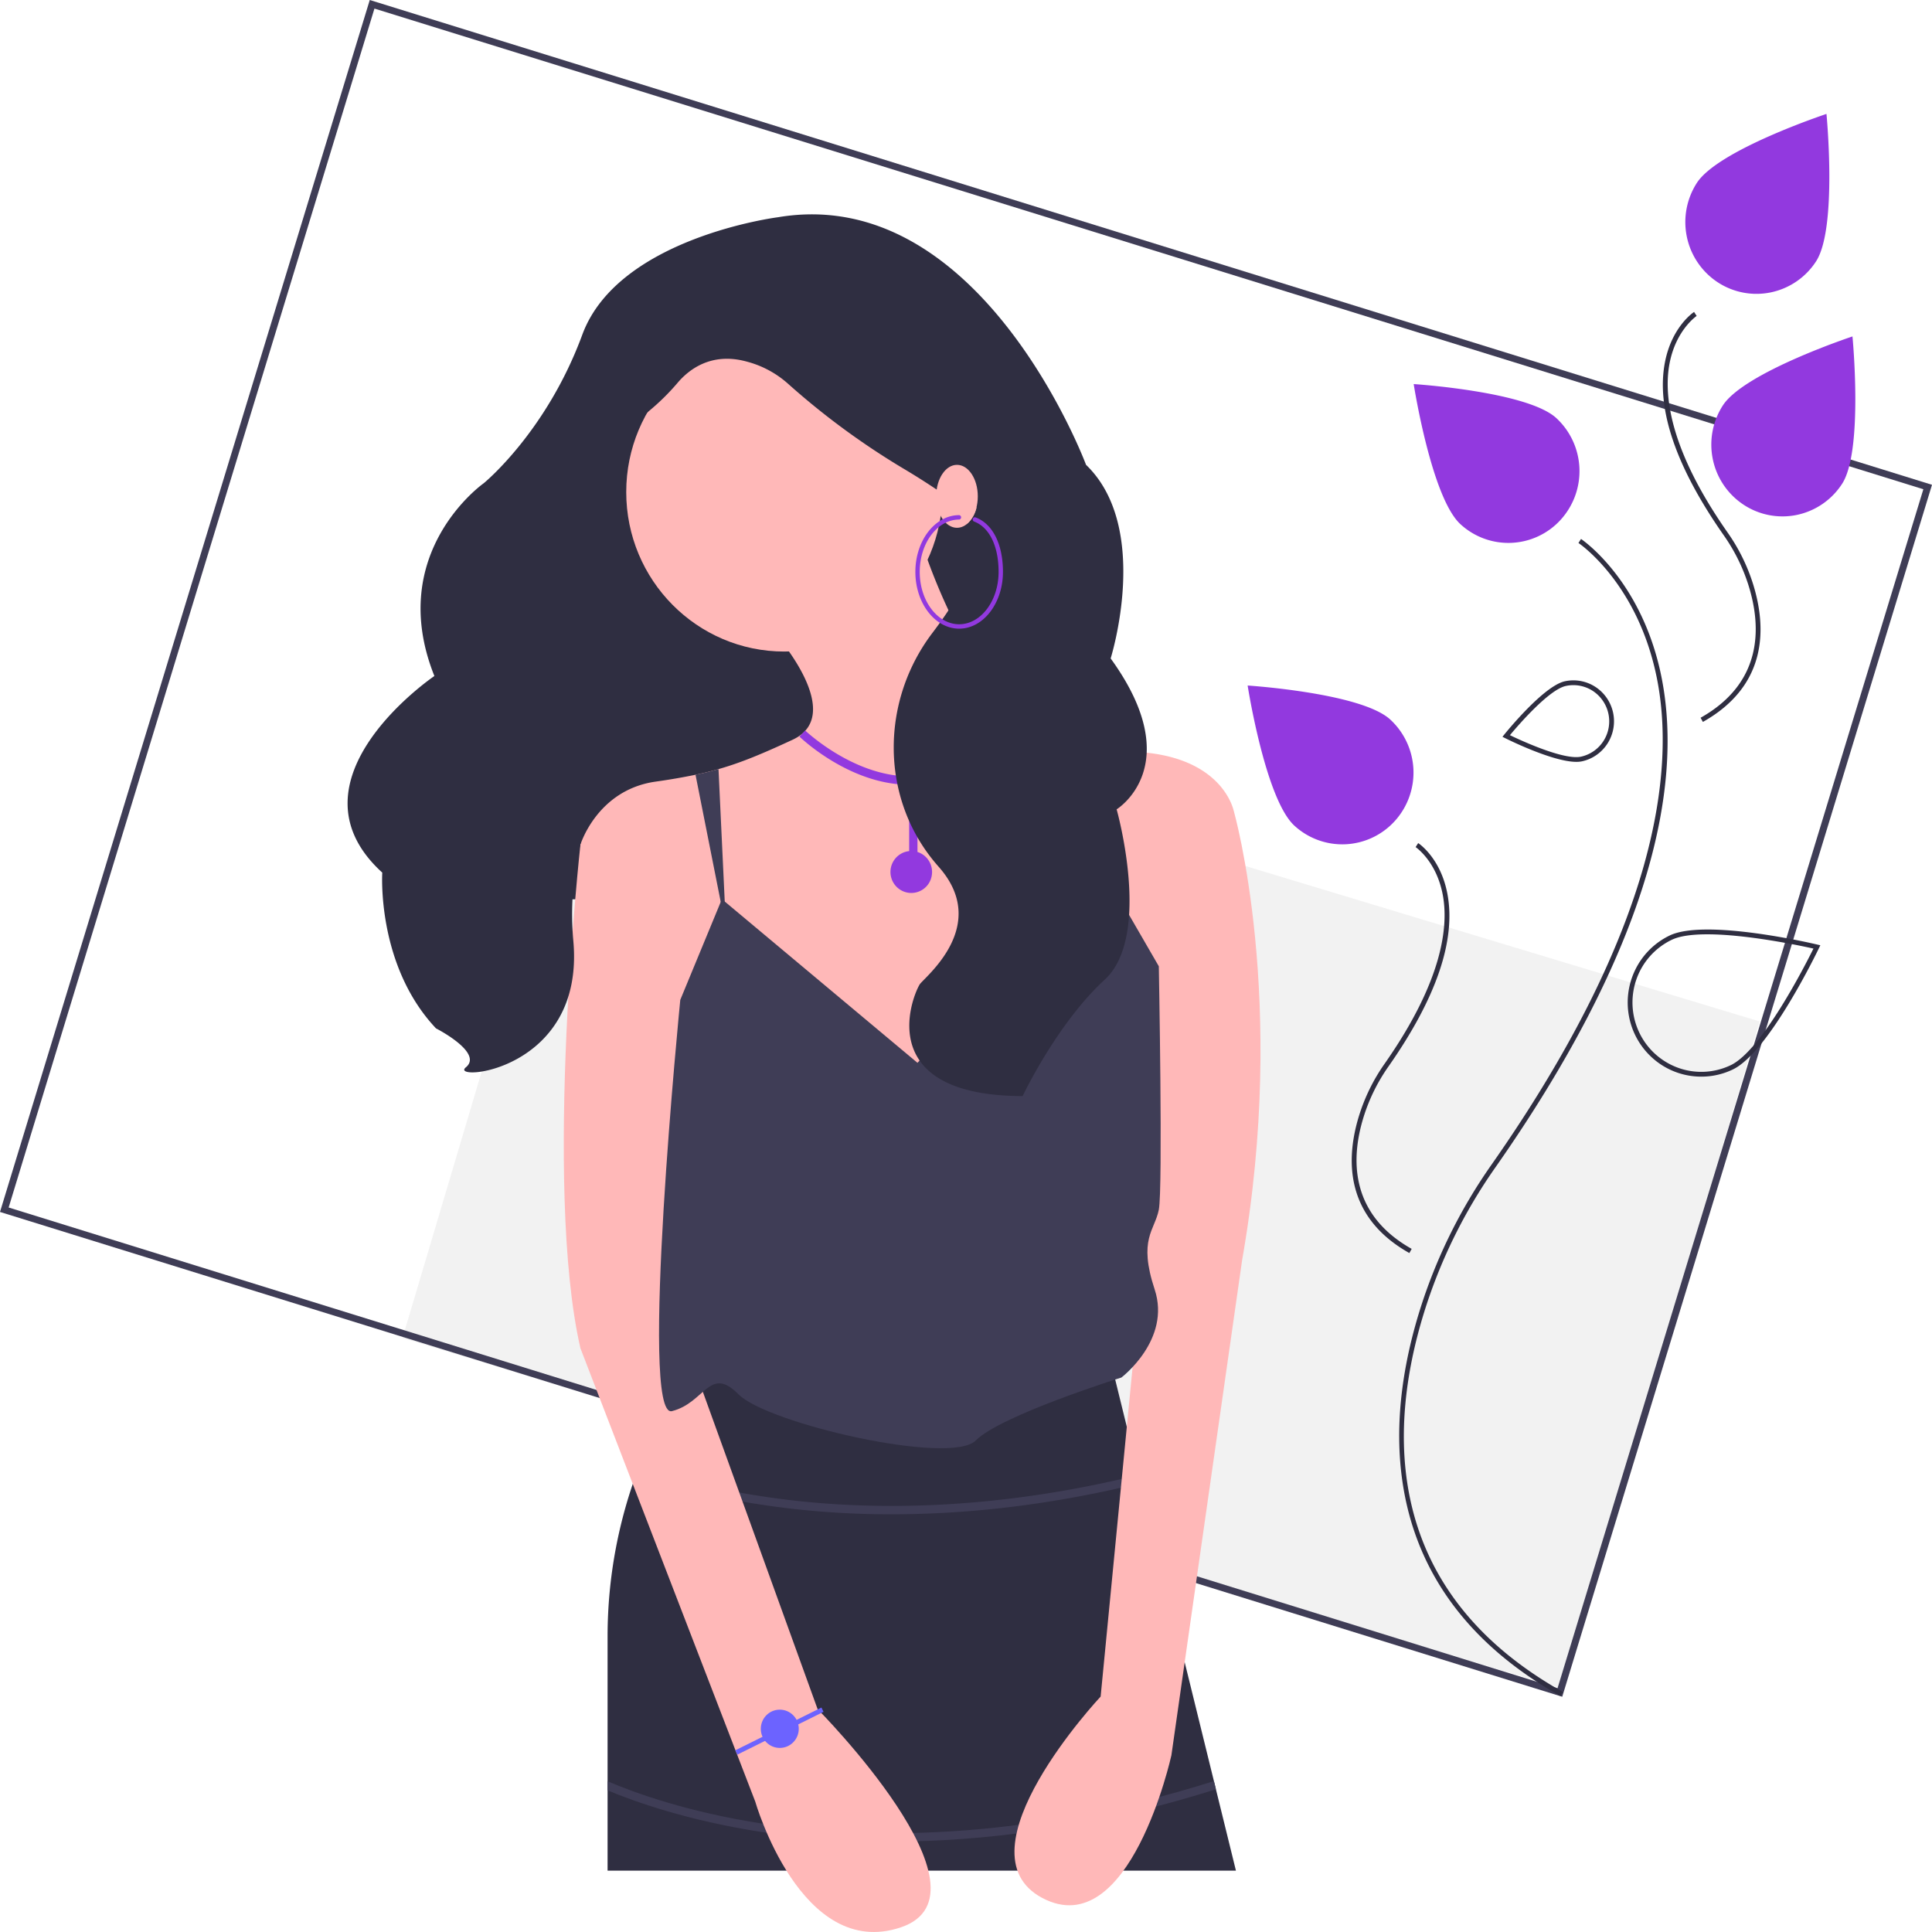 <svg xmlns="http://www.w3.org/2000/svg" width="116" height="116" viewBox="0 0 116 116"><g><g><g/><g><path fill="#f2f2f2" d="M105.65 61.33L36.067 40.294l-11.9 40.042 69.584 21.034z"/></g><g><path fill="#3f3d56" d="M93.799 101.875L0 72.767 22.201 0 116 29.108zM.519 72.5l92.999 28.86 21.963-71.985L22.482.515z"/></g><g><path fill="#2f2e41" d="M59.711 24.35H33.81v29.645h25.901z"/></g><g><path fill="#2f2e41" d="M74.207 112.315H36.48v-14.11a28.453 28.453 0 0 1 1.901-10.18c1.672-4.382 3.845-6.955 3.845-6.955 15.241 8.567 24.485.756 24.485.756l1.654 6.728.12.488 4.4 17.896.12.49z"/></g><g><path fill="#3f3d56" d="M68.479 89.048c-5.677 1.393-10.706 1.872-14.946 1.872-2.64.006-5.275-.19-7.885-.587a42.191 42.191 0 0 1-7.448-1.832c.057-.159.115-.315.175-.471 2.4.828 4.87 1.433 7.378 1.81 5.154.795 12.93 1.093 22.606-1.28z"/></g><g><path fill="#3f3d56" d="M73.005 107.431c-7.548 2.381-14.134 3.14-19.466 3.14-2.639.006-5.275-.19-7.885-.587-4.292-.668-7.423-1.759-9.174-2.487v-.547c1.676.716 4.847 1.855 9.28 2.54 5.933.917 15.342 1.172 27.125-2.55z"/></g><g><path fill="#ffb8b8" d="M74.076 48.696l-5.32 9.263v.002l-.177.31-12.242 11.087-14.991-10.33-6.496-8.316s1-3.276 4.497-3.78a37.699 37.699 0 0 0 2.416-.415 20.88 20.88 0 0 0 1.38-.34c1.371-.391 2.638-.923 4.45-1.764 3.247-1.512-1-6.3-1-6.3l8.744-5.543s3.883 12.725 10.691 12.611c.1 0 .2-.005.302-.012.375-.028.733-.04 1.072-.043 6.002-.04 6.674 3.57 6.674 3.57z"/></g><g><path fill="#3f3d56" d="M43.591 55.755L41.76 46.52c.485-.103.937-.214 1.38-.34z"/></g><g><path fill="#3f3d56" d="M67.406 45.13l-1.696 9.24.322-9.185c.1 0 .2-.005.303-.012.374-.028.732-.04 1.071-.043z"/></g><g><path fill="#ffb8b8" d="M47.094 39.12c5.244 0 9.494-4.287 9.494-9.575 0-5.288-4.25-9.575-9.494-9.575-5.243 0-9.494 4.287-9.494 9.575 0 5.288 4.25 9.575 9.494 9.575z"/></g><g><path fill="#ffb8b8" d="M36.348 49.2l-1.499 1.512s-2.248 20.41 0 30.237l10.494 27.213s2.748 9.575 8.744 7.559c5.997-2.016-4.997-13.103-4.997-13.103l-7.745-21.417V54.49z"/></g><g><path fill="#ffb8b8" d="M70.332 46.43l3.747 2.268s3.248 11.339.5 26.96l-4.247 29.734s-2.499 11.339-7.746 8.567c-5.246-2.772 3.498-12.095 3.498-12.095l2.249-23.181.5-24.19z"/></g><g><path fill="#3f3d56" d="M55.086 63.813l-11.743-9.827-2.498 6.047s-2.499 25.197-.5 24.693c1.999-.503 2.249-2.771 3.998-1.007 1.748 1.763 12.742 4.283 14.24 2.771 1.5-1.512 8.745-3.78 8.745-3.78s2.998-2.267 2-5.29c-1-3.024 0-3.528.249-4.788.25-1.26 0-14.615 0-14.615l-3.498-6.047z"/></g><g><path fill="#9239df" d="M55.401 47.064c2.218-.278 4.141-1.7 5.717-4.226l-.423-.268c-1.491 2.39-3.292 3.734-5.353 3.994-3.661.46-6.964-2.671-6.997-2.703l-.345.365c.131.126 3.044 2.889 6.58 2.889h.008v3.987a1.245 1.245 0 0 0-.8.408 1.265 1.265 0 0 0-.001 1.688 1.244 1.244 0 0 0 2.15-.59c.062-.305.01-.623-.148-.892a1.25 1.25 0 0 0-.702-.563v-4.06c.105-.008.21-.016.314-.03z"/></g><g><path fill="#2f2e41" d="M46.719 13.042s-9.607 1.211-11.758 7.056-5.915 8.914-5.915 8.914-5.93 4.157-2.965 11.576c0 0-9.223 6.251-3.129 11.804 0 0-.358 5.553 3.226 9.353 0 0 2.868 1.46 1.793 2.338-1.076.876 7.169.292 6.452-7.599-.717-7.89 4.123-13.45 4.123-13.45s-4.66-10.23-2.51-13.737c1.306-2.13 1.867-3.717 2.95-4.636a13.66 13.66 0 0 0 1.674-1.648c.668-.8 2.02-1.889 4.159-1.307a6.006 6.006 0 0 1 2.468 1.31 45.188 45.188 0 0 0 6.926 5.1 43.196 43.196 0 0 1 3.499 2.312c2.086 1.546.362 4.823-1.724 7.567-3.086 4.059-3.147 9.76.081 13.706.095.116.192.23.29.341 3.157 3.565-.909 6.673-1.145 7.072-.537.912-2.685 6.671 6.186 6.697 0 0 2.06-4.359 4.927-6.989 2.868-2.63.717-10.229.717-10.229s4.302-2.63-.359-9.06c0 0 2.465-7.826-1.478-11.625 0 0-6.3-16.912-18.488-14.866z"/></g><g><path fill="#ffb8b8" d="M57.46 31.69c.69 0 1.248-.846 1.248-1.89s-.559-1.89-1.249-1.89c-.69 0-1.249.846-1.249 1.89s.56 1.89 1.25 1.89z"/></g><g><path fill="#9239df" d="M57.59 37.746c-1.45 0-2.63-1.53-2.63-3.408 0-1.88 1.18-3.408 2.63-3.408a.133.133 0 0 1 0 .264c-1.306 0-2.368 1.41-2.368 3.144 0 1.733 1.062 3.143 2.367 3.143 1.306 0 2.368-1.41 2.368-3.143 0-1.546-.55-2.676-1.47-3.024a.132.132 0 0 1-.076-.17.132.132 0 0 1 .168-.078c1.027.389 1.64 1.612 1.64 3.272 0 1.879-1.18 3.408-2.63 3.408z"/></g><g><path fill="#ffb8b8" d="M58.648 30.41c-.078.415-.292.79-.608 1.067"/></g><g><path fill="#6c63ff" d="M49.32 102.523l-5.172 2.568.126.258 5.172-2.568z"/></g><g><path fill="#6c63ff" d="M46.82 104.948c.629 0 1.139-.514 1.139-1.149s-.51-1.149-1.14-1.149c-.629 0-1.139.514-1.139 1.15 0 .634.51 1.148 1.14 1.148z"/></g><g><path fill="#2f2e41" d="M93.693 101.834c-4.969-2.793-8.061-6.606-9.193-11.334-.84-3.51-.599-7.46.718-11.74a31.552 31.552 0 0 1 4.335-8.832c10.062-14.363 10.97-23.722 9.96-29.044-1.108-5.836-4.705-8.26-4.741-8.283l.155-.241c.037.024 3.73 2.504 4.863 8.458.654 3.433.347 7.346-.914 11.633-1.568 5.335-4.627 11.27-9.09 17.642a31.264 31.264 0 0 0-4.296 8.752c-2.16 7.02-2.465 16.663 8.341 22.738z"/></g><g><path fill="#2f2e41" d="M84.62 75.235c-3.917-2.202-3.808-5.692-3.026-8.231.346-1.12.865-2.178 1.539-3.135 3.524-5.032 3.843-8.3 3.49-10.157-.385-2.016-1.616-2.843-1.628-2.851l.155-.241c.055.036 1.346.903 1.752 3.038.53 2.78-.66 6.27-3.537 10.376a10.909 10.909 0 0 0-1.5 3.055c-.75 2.438-.856 5.787 2.894 7.895z"/></g><g><path fill="#2f2e41" d="M102.244 43.345l-.138-.25c3.75-2.11 3.643-5.458 2.893-7.896a10.909 10.909 0 0 0-1.5-3.055c-2.876-4.106-4.066-7.597-3.537-10.376.407-2.135 1.698-3.002 1.753-3.038l.155.24c-.012.009-1.25.847-1.63 2.863-.35 1.855-.028 5.121 3.492 10.146a11.2 11.2 0 0 1 1.539 3.135c.781 2.54.89 6.03-3.027 8.231z"/></g><g><path fill="#9239df" d="M110.6 29.051a4.273 4.273 0 0 1-2.698 1.862 4.243 4.243 0 0 1-3.214-.609 4.31 4.31 0 0 1-1.846-2.72 4.34 4.34 0 0 1 .601-3.242c1.29-1.993 7.782-4.142 7.782-4.142s.665 6.858-.624 8.851z"/></g><g><path fill="#9239df" d="M109.04 15.691a4.273 4.273 0 0 1-2.699 1.86 4.243 4.243 0 0 1-3.213-.607 4.31 4.31 0 0 1-1.846-2.721 4.34 4.34 0 0 1 .6-3.241c1.29-1.993 7.782-4.142 7.782-4.142s.666 6.858-.624 8.851z"/></g><g><path fill="#2f2e41" d="M102.153 64.643a4.392 4.392 0 0 1-2.76-.97 4.458 4.458 0 0 1-1.554-2.497 4.487 4.487 0 0 1 .334-2.929 4.434 4.434 0 0 1 2.074-2.077c2.15-1.033 8.601.48 8.875.545l.173.04-.077.162c-.123.255-3.022 6.26-5.173 7.294a4.358 4.358 0 0 1-1.892.432zm.359-8.545c-.875 0-1.642.09-2.143.332a4.154 4.154 0 0 0-2.115 2.368 4.198 4.198 0 0 0 .164 3.183 4.143 4.143 0 0 0 2.348 2.134c1.032.37 2.167.311 3.156-.163 1.871-.9 4.474-6.016 4.96-6.998-.778-.174-3.978-.856-6.37-.856z"/></g><g><path fill="#9239df" d="M93.443 25.102a4.34 4.34 0 0 1 .278 6.088 4.244 4.244 0 0 1-6.037.28c-1.743-1.603-2.804-8.41-2.804-8.41s6.819.438 8.563 2.042z"/></g><g><path fill="#9239df" d="M83.473 43.202a4.332 4.332 0 0 1 .278 6.088 4.258 4.258 0 0 1-2.96 1.401 4.252 4.252 0 0 1-3.077-1.12c-1.743-1.604-2.804-8.411-2.804-8.411s6.819.438 8.563 2.042z"/></g><g><path fill="#2f2e41" d="M94.648 45.743c-1.427 0-4.154-1.362-4.279-1.425l-.159-.08.112-.139c.096-.119 2.36-2.916 3.633-3.194a2.42 2.42 0 0 1 1.835.337c.543.353.925.91 1.062 1.546a2.476 2.476 0 0 1-.333 1.851c-.35.548-.901.934-1.533 1.072a1.604 1.604 0 0 1-.338.032zm-3.99-1.602c.672.323 3.245 1.513 4.268 1.29a2.153 2.153 0 0 0 1.353-.948 2.187 2.187 0 0 0-.644-2.999 2.138 2.138 0 0 0-1.62-.298c-1.024.224-2.878 2.38-3.357 2.955z"/></g></g></g></svg>